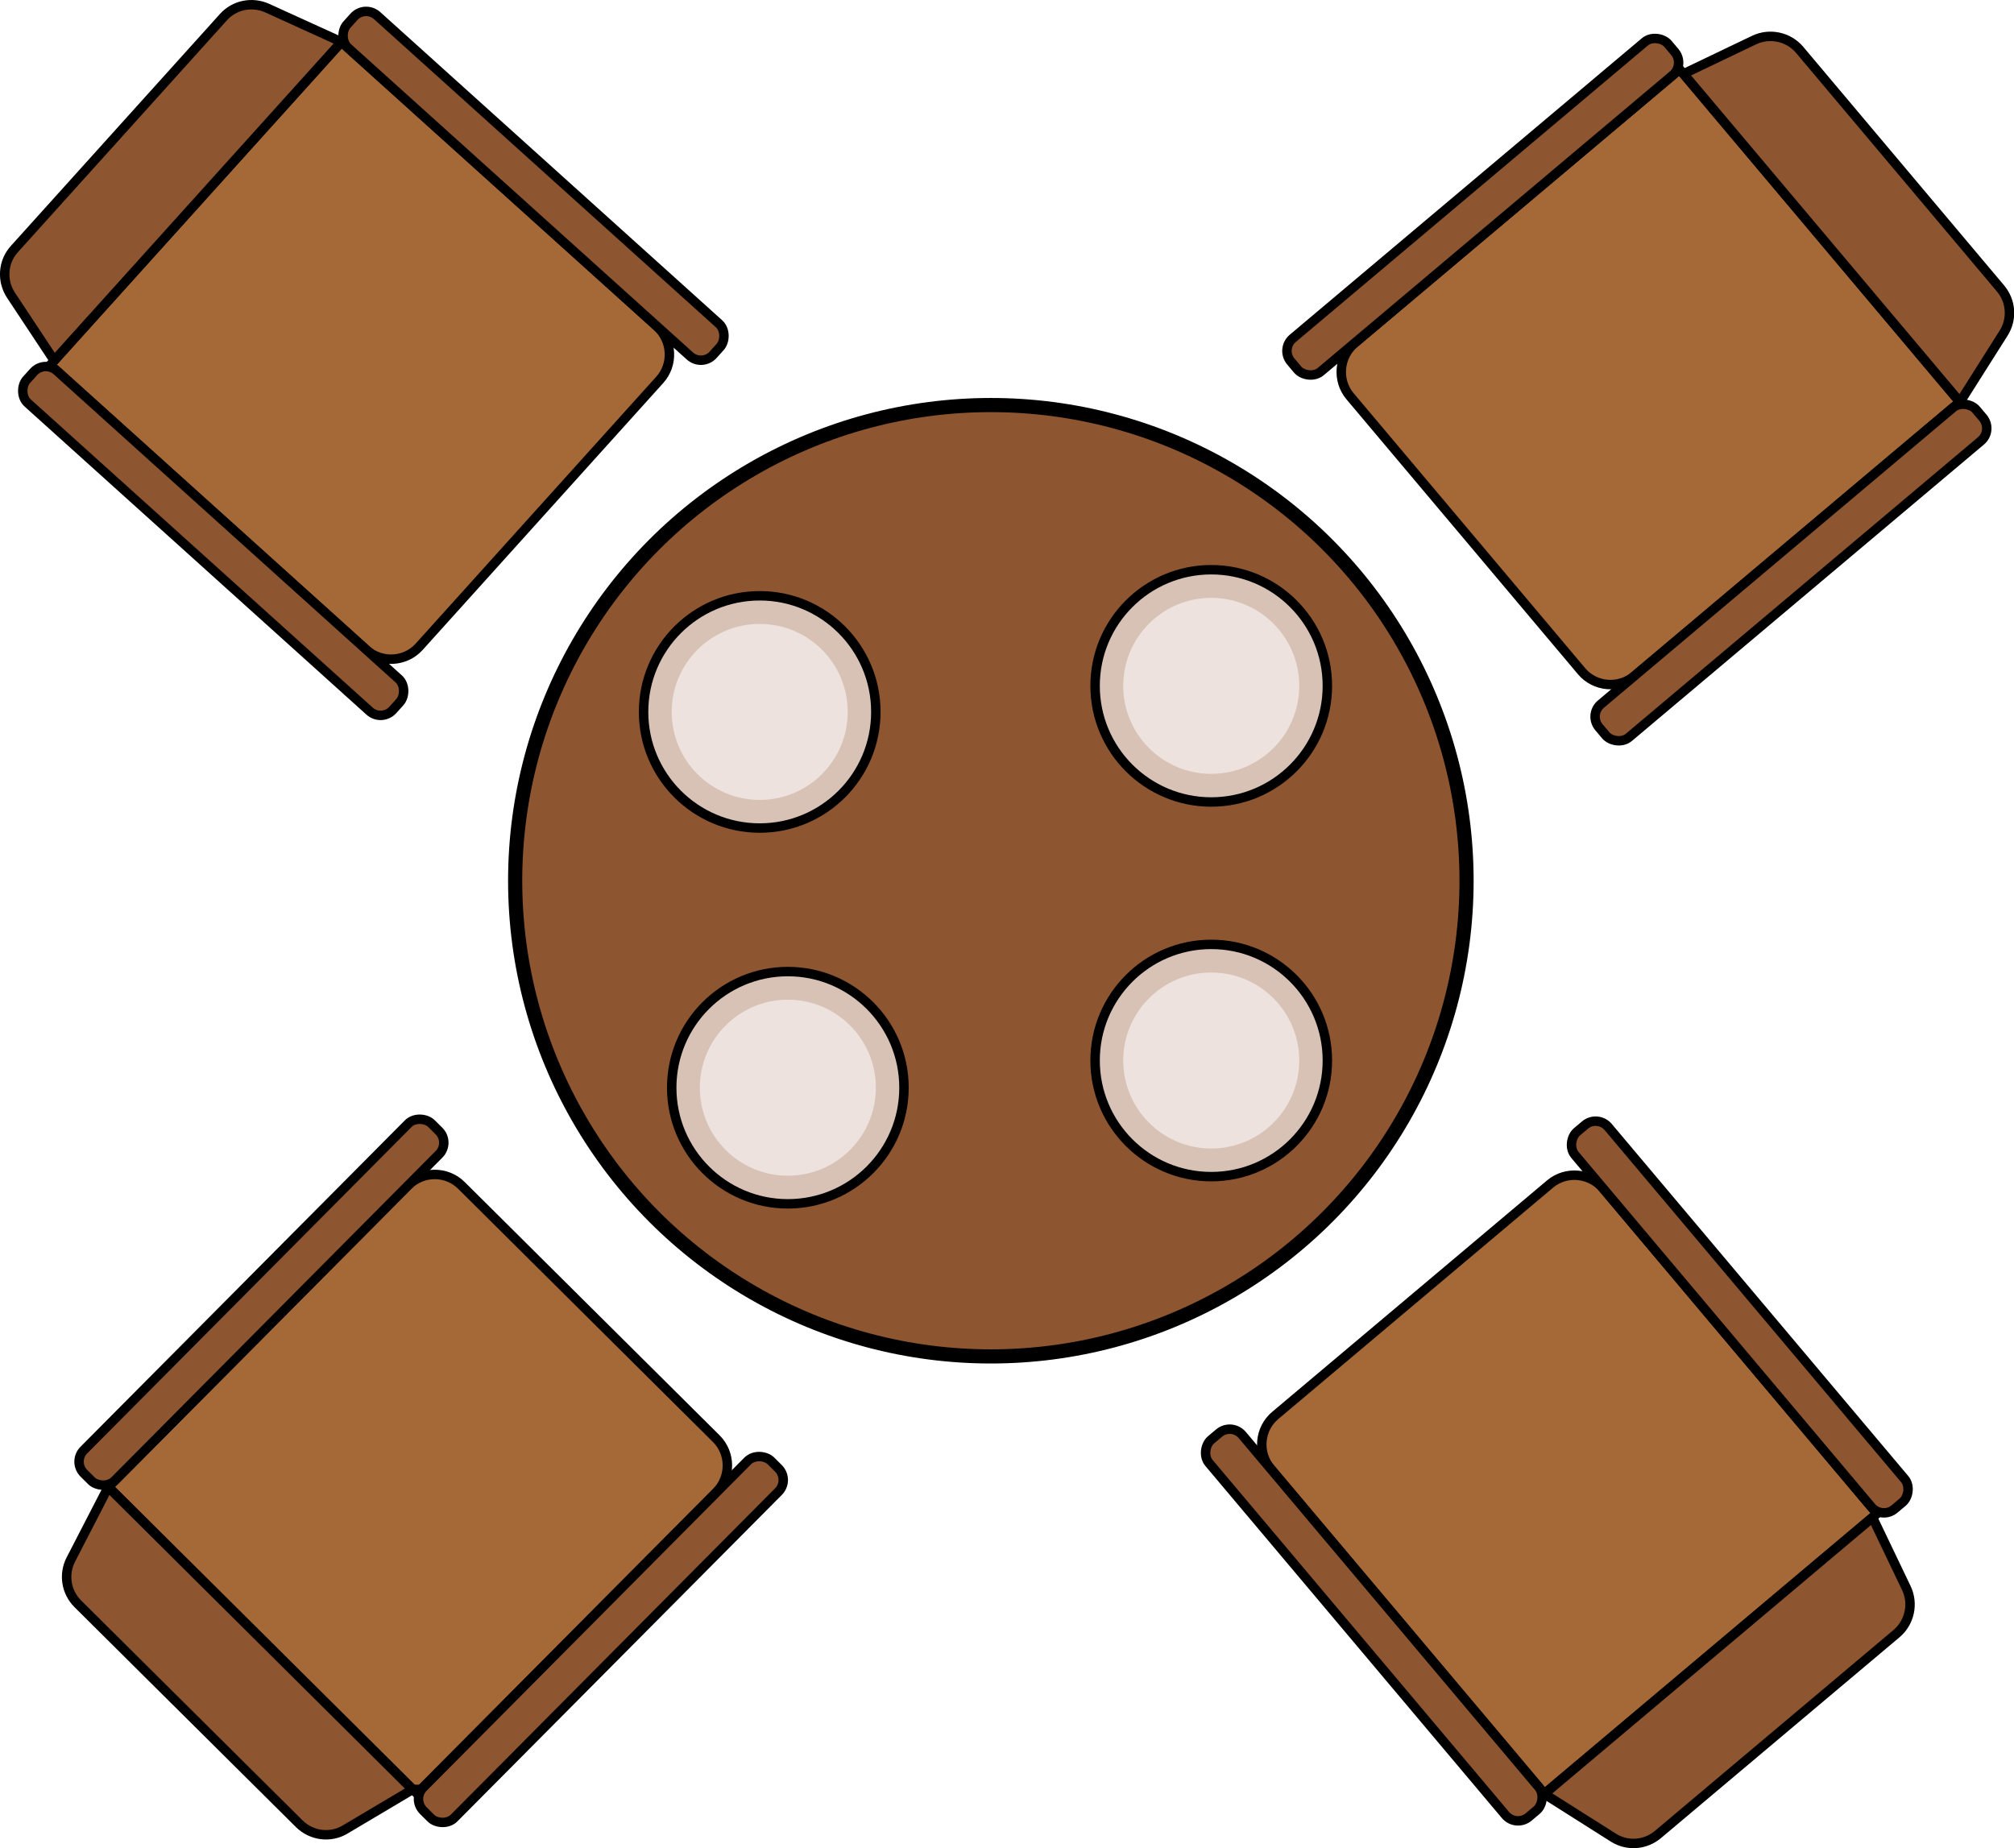 <?xml version="1.0" encoding="UTF-8"?>
<svg id="Layer_1" data-name="Layer 1" xmlns="http://www.w3.org/2000/svg" viewBox="0 0 106.65 97.87">
  <defs>
    <style>
      .cls-1, .cls-2, .cls-3 {
        stroke-width: .5px;
      }

      .cls-1, .cls-2, .cls-3, .cls-4 {
        stroke: #000;
        stroke-miterlimit: 10;
      }

      .cls-1, .cls-4 {
        fill: #8e5630;
      }

      .cls-2 {
        fill: #a56938;
      }

      .cls-3 {
        fill: #d8c2b6;
      }

      .cls-5 {
        fill: #ede2dd;
        stroke-width: 0px;
      }

      .cls-4 {
        stroke-width: .75px;
      }
    </style>
  </defs>
  <g>
    <path class="cls-2" d="M7.22,7.46h22.5c1.1,0,2,.9,2,2v19.03c0,1.1-.9,2-2,2H7.22V7.46h0Z" transform="translate(17.71 -8.15) rotate(42.03)"/>
    <path class="cls-1" d="M2.87,19.09l-2.29-3.46c-.5-.76-.43-1.77.18-2.44L11.83.91c.58-.65,1.52-.84,2.32-.48l3.93,1.79L2.87,19.09Z"/>
    <rect class="cls-1" x="15.19" y="8.69" width="26.11" height="2.3" rx=".87" ry=".87" transform="translate(13.86 -16.38) rotate(42.03)"/>
    <rect class="cls-1" x="-1.77" y="27.5" width="26.11" height="2.3" rx=".87" ry=".87" transform="translate(22.09 -.19) rotate(42.03)"/>
  </g>
  <g>
    <path class="cls-2" d="M74.74,8.85h22.5c1.1,0,2,.9,2,2v19.03c0,1.1-.9,2-2,2h-22.5V8.85h0Z" transform="translate(166.65 -20.08) rotate(139.9)"/>
    <path class="cls-1" d="M89.15,3.91l3.74-1.79c.82-.39,1.81-.18,2.4.51l10.65,12.65c.56.67.63,1.62.16,2.36l-2.31,3.65-14.63-17.37Z"/>
    <rect class="cls-1" x="81.79" y="29.16" width="26.11" height="2.3" rx=".87" ry=".87" transform="translate(186.91 -7.59) rotate(139.9)"/>
    <rect class="cls-1" x="65.48" y="9.79" width="26.11" height="2.3" rx=".87" ry=".87" transform="translate(145.64 -31.27) rotate(139.9)"/>
  </g>
  <g>
    <path class="cls-2" d="M70.46,66.69h22.5c1.1,0,2,.9,2,2v19.03c0,1.1-.9,2-2,2h-22.5v-23.03h0Z" transform="translate(76.15 191.84) rotate(-130.1)"/>
    <path class="cls-1" d="M99.16,80.36l1.79,3.74c.39.82.18,1.81-.51,2.4l-12.65,10.65c-.67.56-1.62.63-2.36.16l-3.65-2.31,17.37-14.63Z"/>
    <rect class="cls-1" x="59.71" y="84.9" width="26.11" height="2.3" rx=".87" ry=".87" transform="translate(53.8 197.14) rotate(-130.1)"/>
    <rect class="cls-1" x="79.08" y="68.59" width="26.11" height="2.3" rx=".87" ry=".87" transform="translate(98.13 185.14) rotate(-130.1)"/>
  </g>
  <circle class="cls-4" cx="52.47" cy="46.64" r="25.19"/>
  <g>
    <path class="cls-2" d="M10.3,66.66h22.5c1.1,0,2,.9,2,2v19.03c0,1.1-.9,2-2,2H10.3v-23.03h0Z" transform="translate(-48.8 39.06) rotate(-45.18)"/>
    <path class="cls-1" d="M21.85,94.76l-3.57,2.12c-.78.47-1.78.34-2.43-.3l-11.73-11.65c-.62-.62-.77-1.56-.37-2.34l1.98-3.84,16.11,16.01Z"/>
    <rect class="cls-1" x=".79" y="67.81" width="26.11" height="2.3" rx=".87" ry=".87" transform="translate(-44.83 30.17) rotate(-45.18)"/>
    <rect class="cls-1" x="18.76" y="85.67" width="26.11" height="2.3" rx=".87" ry=".87" transform="translate(-52.19 48.19) rotate(-45.18)"/>
  </g>
  <g>
    <circle class="cls-3" cx="40.23" cy="37.7" r="6.15"/>
    <circle class="cls-5" cx="40.23" cy="37.7" r="4.66"/>
  </g>
  <g>
    <circle class="cls-3" cx="64.14" cy="36.32" r="6.15"/>
    <circle class="cls-5" cx="64.14" cy="36.32" r="4.66"/>
  </g>
  <g>
    <circle class="cls-3" cx="41.72" cy="57.6" r="6.15"/>
    <circle class="cls-5" cx="41.72" cy="57.6" r="4.66"/>
  </g>
  <g>
    <circle class="cls-3" cx="64.14" cy="56.16" r="6.15"/>
    <circle class="cls-5" cx="64.14" cy="56.16" r="4.66"/>
  </g>
</svg>